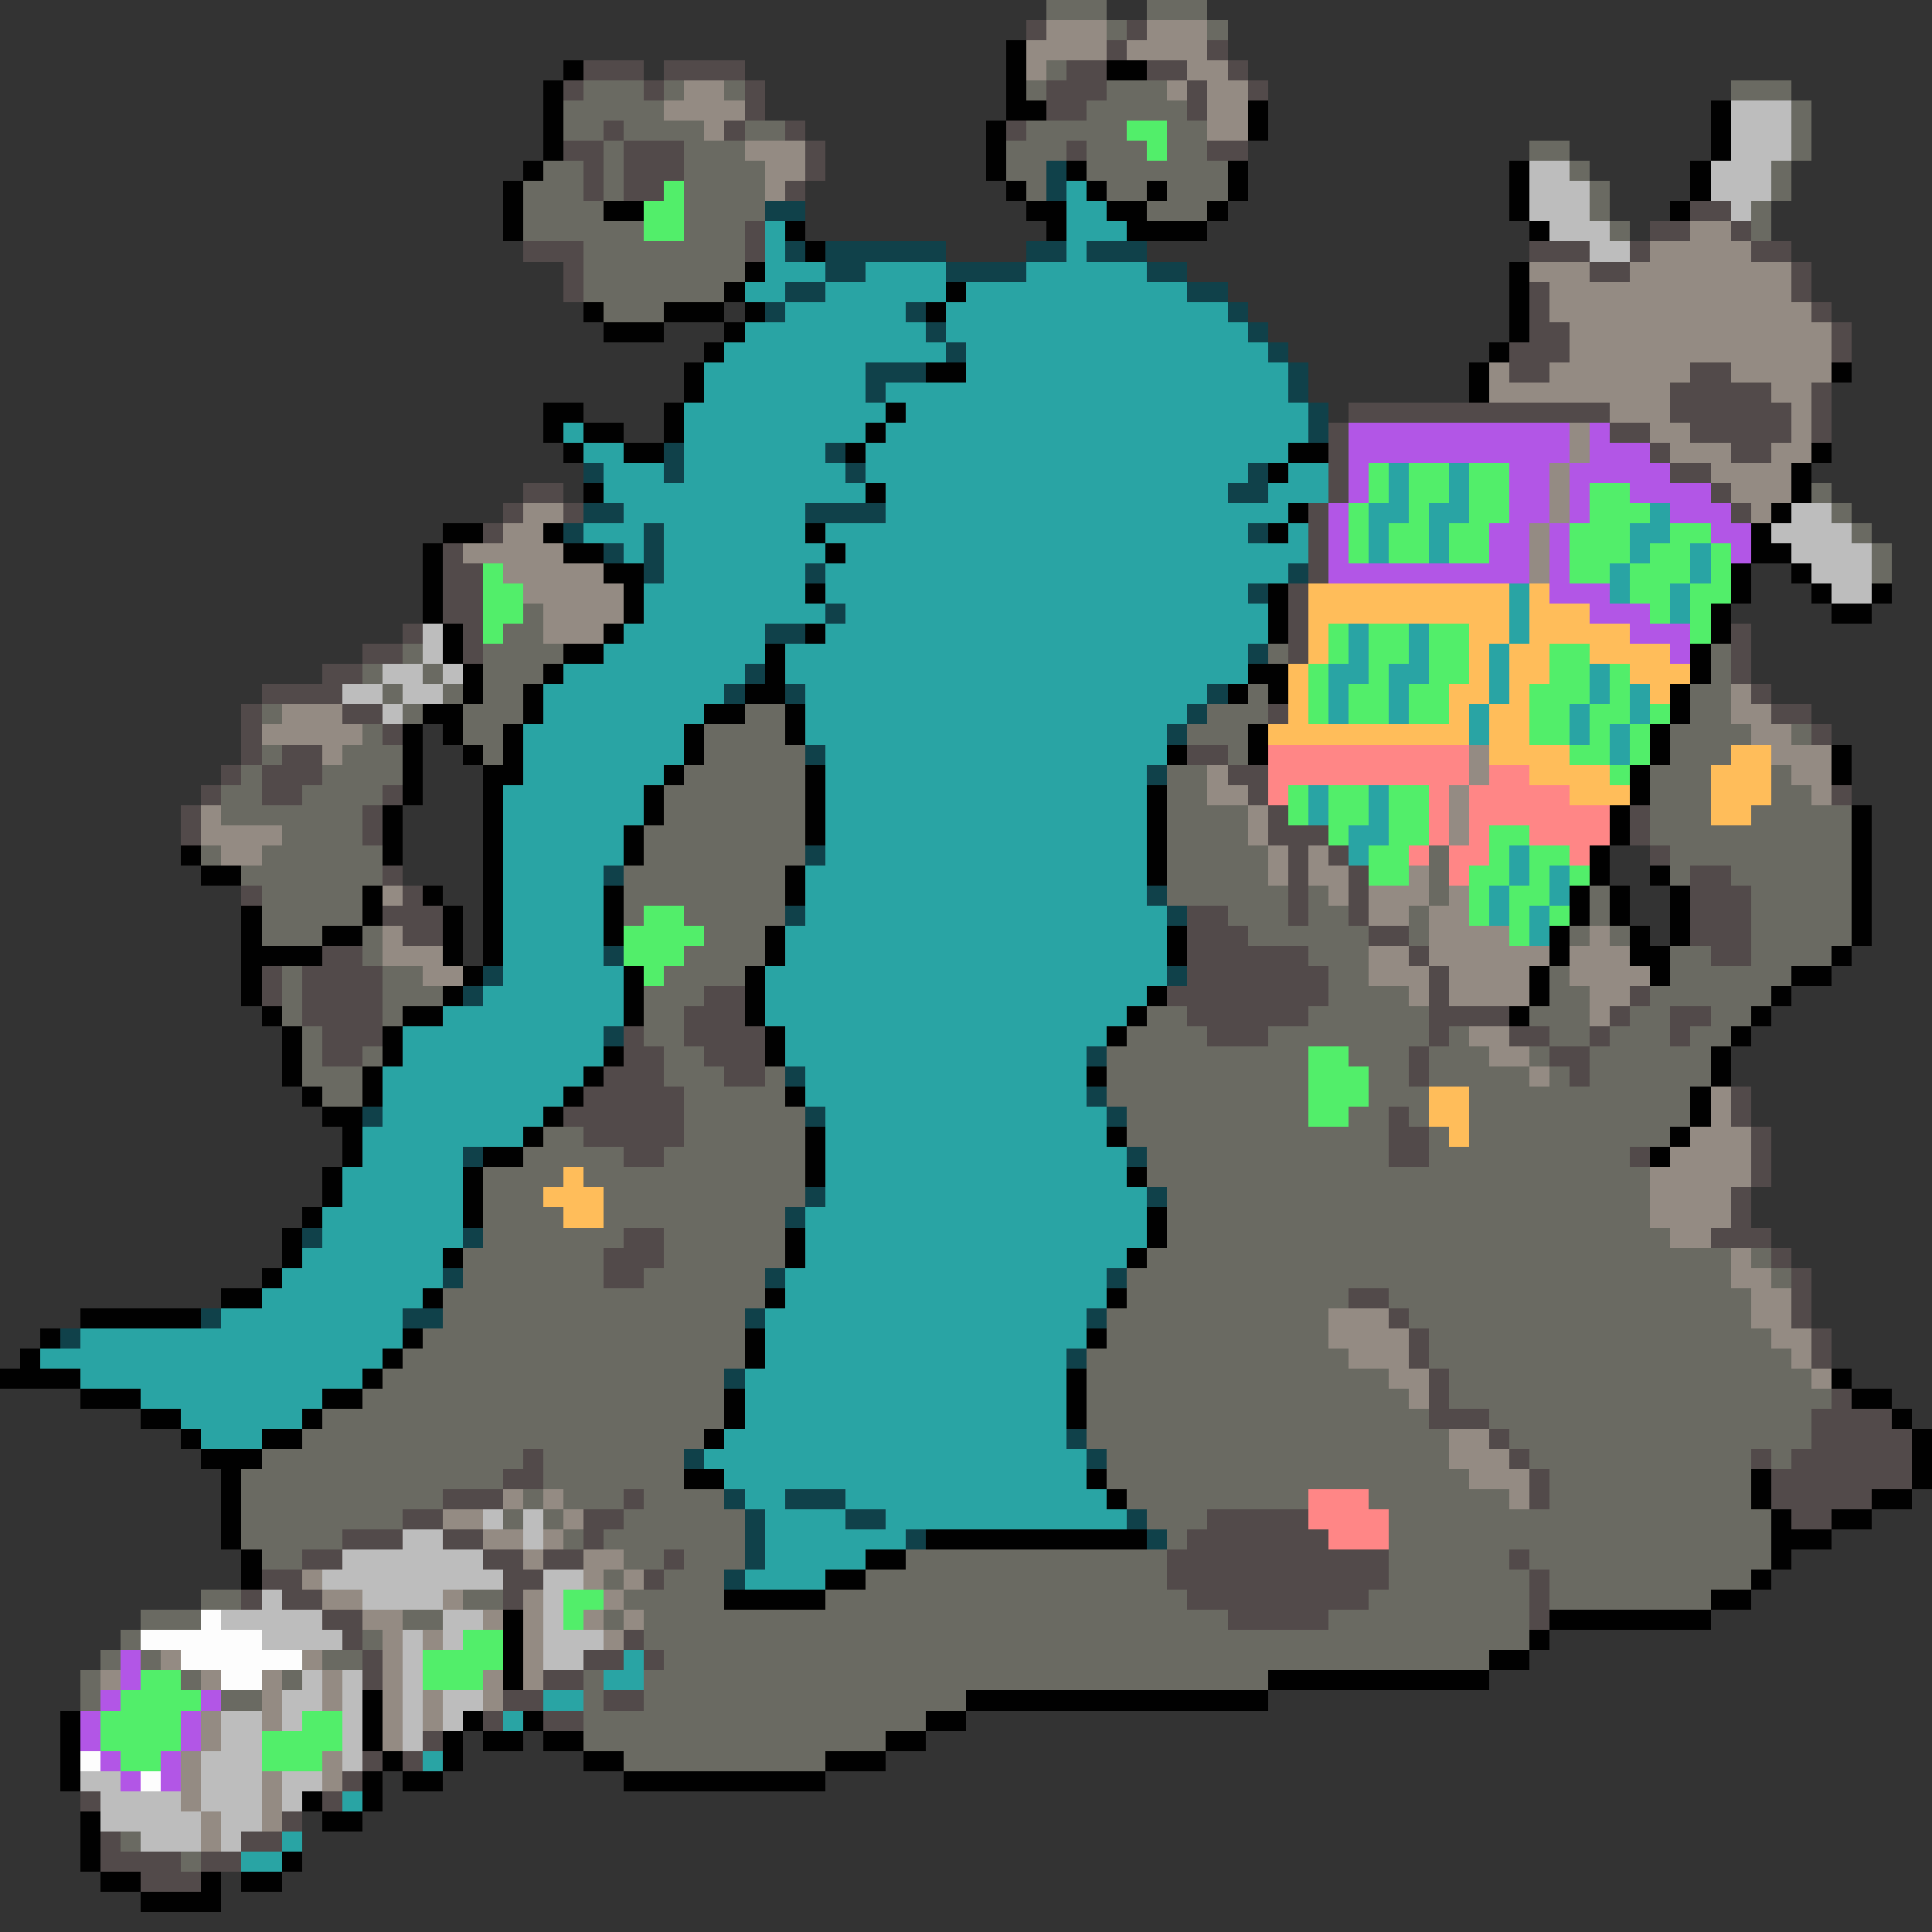 <svg xmlns="http://www.w3.org/2000/svg" viewBox="0 -0.5 96 96" shape-rendering="crispEdges">
<rect x="0" y="-0.5" width="96" height="96" fill="#333333" stroke="none"/>
<path stroke="#6a6a62" d="M52 0h3M57 0h3M55 1h1M60 1h1M52 3h1M29 4h3M33 4h1M36 4h1M51 4h1M55 4h3M86 4h3M28 5h5M54 5h5M89 5h1M28 6h2M31 6h4M37 6h2M51 6h5M58 6h2M89 6h1M30 7h1M34 7h3M50 7h3M54 7h3M58 7h2M76 7h2M89 7h1M27 8h2M30 8h1M34 8h4M50 8h2M54 8h7M78 8h1M88 8h1M26 9h3M30 9h1M34 9h4M51 9h1M55 9h2M58 9h3M79 9h1M88 9h1M26 10h4M34 10h4M57 10h3M79 10h1M87 10h1M26 11h6M34 11h3M80 11h1M87 11h1M29 12h8M29 13h8M29 14h7M30 15h3M90 24h1M91 25h1M92 26h1M93 27h1M93 28h1M26 30h1M25 31h2M20 32h1M24 32h4M63 32h1M85 32h1M18 33h1M21 33h1M24 33h3M85 33h1M19 34h1M22 34h1M24 34h2M62 34h1M84 34h2M13 35h1M20 35h1M23 35h3M37 35h2M60 35h3M84 35h2M18 36h1M23 36h2M35 36h4M59 36h3M83 36h4M89 36h1M13 37h1M17 37h3M24 37h1M35 37h5M61 37h1M83 37h3M12 38h1M16 38h4M34 38h6M58 38h2M82 38h3M88 38h1M11 39h2M15 39h4M33 39h7M58 39h2M82 39h3M88 39h2M11 40h7M33 40h7M58 40h4M82 40h3M87 40h5M14 41h4M32 41h8M58 41h4M82 41h10M10 42h1M13 42h6M32 42h8M58 42h5M71 42h1M83 42h9M12 43h7M31 43h8M58 43h5M71 43h1M83 43h1M86 43h6M13 44h5M31 44h8M58 44h6M65 44h1M71 44h1M79 44h1M87 44h5M13 45h5M31 45h1M34 45h5M61 45h3M65 45h2M70 45h1M79 45h1M87 45h5M13 46h3M18 46h1M35 46h3M62 46h6M70 46h1M78 46h1M80 46h1M87 46h5M18 47h1M34 47h4M65 47h3M83 47h2M87 47h4M14 48h1M19 48h2M33 48h4M66 48h2M77 48h1M83 48h6M14 49h1M19 49h3M32 49h3M66 49h4M77 49h2M82 49h6M14 50h1M19 50h1M32 50h2M57 50h2M65 50h6M76 50h3M81 50h2M85 50h2M15 51h1M32 51h2M56 51h4M63 51h8M72 51h1M77 51h2M80 51h3M84 51h2M15 52h1M18 52h1M33 52h2M55 52h10M67 52h3M71 52h3M76 52h1M79 52h6M15 53h3M33 53h3M38 53h1M55 53h10M68 53h2M71 53h5M77 53h1M79 53h6M16 54h2M34 54h5M55 54h10M68 54h3M73 54h11M34 55h6M56 55h9M67 55h2M70 55h1M73 55h11M27 56h2M34 56h6M56 56h13M71 56h1M73 56h10M26 57h5M33 57h7M57 57h12M71 57h10M24 58h4M29 58h11M57 58h25M24 59h3M30 59h10M58 59h24M24 60h4M30 60h9M58 60h24M24 61h7M33 61h6M58 61h25M23 62h7M33 62h6M57 62h29M87 62h1M23 63h7M32 63h6M56 63h30M88 63h1M22 64h16M56 64h11M69 64h18M22 65h15M55 65h11M70 65h17M21 66h16M55 66h11M71 66h17M20 67h17M54 67h13M71 67h18M19 68h17M54 68h15M72 68h18M18 69h18M54 69h16M72 69h19M16 70h20M54 70h17M74 70h16M15 71h20M54 71h18M75 71h15M13 72h13M27 72h7M55 72h17M76 72h11M88 72h1M12 73h13M27 73h7M55 73h18M77 73h10M12 74h10M26 74h1M28 74h3M32 74h4M56 74h9M68 74h7M77 74h10M12 75h8M25 75h1M27 75h1M31 75h6M57 75h3M69 75h19M12 76h5M28 76h1M30 76h7M58 76h1M69 76h19M13 77h2M31 77h2M34 77h3M45 77h13M69 77h6M76 77h12M30 78h1M33 78h3M43 78h15M69 78h7M77 78h10M10 79h2M23 79h2M31 79h5M41 79h18M68 79h8M77 79h8M7 80h3M20 80h2M30 80h1M32 80h29M66 80h10M6 81h1M18 81h1M32 81h44M5 82h1M7 82h1M16 82h2M33 82h41M4 83h1M9 83h1M14 83h1M29 83h1M32 83h31M4 84h1M11 84h2M29 84h1M32 84h16M29 85h17M29 86h15M31 87h10M6 91h1M9 92h1" />
<path stroke="#524a4a" d="M51 1h1M56 1h1M55 2h1M60 2h1M29 3h3M33 3h4M53 3h2M57 3h2M61 3h1M28 4h1M32 4h1M37 4h1M52 4h3M59 4h1M62 4h1M37 5h1M52 5h2M59 5h1M30 6h1M36 6h1M39 6h1M50 6h1M28 7h2M31 7h3M40 7h1M53 7h1M60 7h2M29 8h1M31 8h3M40 8h1M29 9h1M31 9h2M39 9h1M84 10h2M37 11h1M82 11h2M86 11h1M26 12h3M37 12h1M76 12h3M81 12h1M87 12h2M28 13h1M79 13h2M89 13h1M28 14h1M76 14h1M89 14h1M76 15h1M90 15h1M76 16h2M91 16h1M75 17h3M91 17h1M75 18h2M84 18h2M83 19h5M90 19h1M67 20h13M83 20h6M90 20h1M66 21h1M80 21h2M84 21h5M90 21h1M66 22h1M82 22h1M86 22h2M66 23h1M83 23h2M26 24h2M66 24h1M85 24h1M25 25h1M28 25h1M65 25h1M86 25h1M24 26h1M65 26h1M22 27h1M65 27h1M22 28h2M65 28h1M22 29h2M64 29h1M22 30h2M64 30h1M20 31h1M23 31h1M64 31h1M86 31h1M18 32h2M23 32h1M64 32h1M86 32h1M16 33h2M86 33h1M13 34h4M87 34h1M12 35h1M17 35h2M63 35h1M88 35h2M12 36h1M19 36h1M90 36h1M12 37h1M14 37h2M59 37h2M11 38h1M13 38h3M61 38h2M10 39h1M13 39h2M19 39h1M62 39h1M91 39h1M9 40h1M18 40h1M63 40h1M81 40h1M9 41h1M18 41h1M63 41h3M81 41h1M64 42h1M66 42h1M82 42h1M19 43h1M64 43h1M67 43h1M84 43h2M12 44h1M20 44h1M64 44h1M67 44h1M84 44h3M19 45h3M59 45h2M64 45h1M67 45h1M84 45h3M20 46h2M59 46h3M68 46h2M84 46h3M16 47h2M59 47h6M70 47h1M85 47h2M13 48h1M15 48h4M59 48h7M71 48h1M13 49h1M15 49h4M35 49h2M58 49h8M71 49h1M81 49h1M15 50h4M34 50h3M59 50h6M71 50h4M80 50h1M83 50h2M16 51h3M31 51h1M34 51h4M60 51h3M71 51h1M75 51h2M79 51h1M83 51h1M16 52h2M31 52h2M35 52h3M70 52h1M77 52h2M30 53h3M36 53h2M70 53h1M78 53h1M29 54h5M86 54h1M28 55h6M69 55h1M86 55h1M29 56h5M69 56h2M87 56h1M31 57h2M69 57h2M81 57h1M87 57h1M87 58h1M86 59h1M86 60h1M31 61h2M85 61h3M30 62h3M88 62h1M30 63h2M89 63h1M67 64h2M89 64h1M69 65h1M89 65h1M70 66h1M90 66h1M70 67h1M90 67h1M71 68h1M71 69h1M91 69h1M71 70h3M90 70h4M74 71h1M90 71h5M26 72h1M75 72h1M87 72h1M89 72h6M25 73h2M76 73h1M88 73h7M22 74h3M31 74h1M76 74h1M88 74h5M20 75h2M29 75h2M60 75h5M89 75h2M17 76h3M22 76h2M29 76h1M59 76h7M15 77h2M24 77h2M27 77h2M33 77h1M58 77h11M75 77h1M13 78h2M25 78h2M32 78h1M58 78h11M76 78h1M12 79h1M14 79h2M25 79h1M59 79h9M76 79h1M16 80h2M61 80h5M76 80h1M17 81h1M31 81h1M18 82h1M29 82h2M32 82h1M18 83h1M27 83h2M25 84h2M30 84h2M24 85h1M27 85h2M21 86h1M18 87h1M20 87h1M17 88h1M4 89h1M16 89h1M14 90h1M5 91h1M12 91h2M5 92h4M10 92h2M7 93h3" />
<path stroke="#948b83" d="M52 1h3M57 1h3M51 2h4M56 2h4M51 3h1M59 3h2M34 4h2M58 4h1M60 4h2M33 5h4M60 5h2M35 6h1M60 6h2M37 7h3M38 8h2M38 9h1M84 11h2M82 12h5M76 13h3M81 13h8M77 14h12M77 15h13M78 16h13M78 17h13M74 18h1M77 18h7M86 18h5M74 19h9M88 19h2M80 20h3M89 20h1M78 21h1M82 21h2M89 21h1M78 22h1M83 22h3M88 22h2M77 23h1M85 23h4M77 24h1M86 24h3M26 25h2M77 25h1M87 25h1M25 26h2M76 26h1M23 27h5M76 27h1M25 28h5M76 28h1M26 29h5M27 30h4M27 31h3M86 34h1M14 35h3M86 35h2M13 36h5M87 36h2M16 37h1M73 37h1M88 37h3M60 38h1M73 38h1M89 38h2M60 39h2M72 39h1M90 39h1M10 40h1M62 40h1M72 40h1M10 41h4M62 41h1M72 41h1M11 42h2M63 42h1M65 42h1M63 43h1M65 43h2M70 43h1M19 44h1M66 44h1M68 44h3M72 44h1M68 45h2M71 45h2M19 46h1M71 46h4M79 46h1M19 47h3M68 47h2M71 47h6M78 47h3M21 48h2M68 48h3M72 48h4M78 48h4M70 49h1M72 49h4M79 49h2M79 50h1M73 51h2M74 52h2M76 53h1M85 54h1M85 55h1M84 56h3M83 57h4M82 58h5M82 59h4M82 60h4M83 61h2M86 62h1M86 63h2M87 64h2M66 65h3M87 65h2M66 66h4M88 66h2M67 67h3M89 67h1M69 68h2M90 68h1M70 69h1M72 71h2M72 72h3M73 73h3M25 74h1M27 74h1M75 74h1M22 75h2M28 75h1M24 76h2M27 76h1M26 77h1M29 77h2M15 78h1M29 78h1M31 78h1M16 79h2M22 79h1M26 79h1M30 79h1M18 80h2M24 80h1M26 80h1M29 80h1M31 80h1M19 81h1M21 81h1M26 81h1M30 81h1M8 82h1M15 82h1M19 82h1M26 82h1M5 83h1M10 83h1M13 83h1M16 83h1M19 83h1M24 83h1M26 83h1M13 84h1M16 84h1M19 84h1M21 84h1M24 84h1M10 85h1M13 85h1M19 85h1M21 85h1M10 86h1M19 86h1M9 87h1M16 87h1M9 88h1M13 88h1M16 88h1M9 89h1M13 89h1M10 90h1M13 90h1M10 91h1" />
<path stroke="#010101" d="M50 2h1M28 3h1M50 3h1M55 3h2M27 4h1M50 4h1M27 5h1M50 5h2M62 5h1M85 5h1M27 6h1M49 6h1M62 6h1M85 6h1M27 7h1M49 7h1M85 7h1M26 8h1M49 8h1M53 8h1M61 8h1M75 8h1M84 8h1M25 9h1M50 9h1M54 9h1M57 9h1M61 9h1M75 9h1M84 9h1M25 10h1M30 10h2M51 10h2M55 10h2M60 10h1M75 10h1M83 10h1M25 11h1M39 11h1M52 11h1M56 11h4M76 11h1M40 12h1M37 13h1M75 13h1M36 14h1M47 14h1M75 14h1M29 15h1M33 15h3M37 15h1M46 15h1M75 15h1M30 16h3M36 16h1M75 16h1M35 17h1M74 17h1M34 18h1M46 18h2M73 18h1M91 18h1M34 19h1M73 19h1M27 20h2M33 20h1M44 20h1M27 21h1M29 21h2M33 21h1M43 21h1M28 22h1M31 22h2M42 22h1M64 22h2M90 22h1M63 23h1M89 23h1M29 24h1M43 24h1M89 24h1M64 25h1M88 25h1M22 26h2M27 26h1M40 26h1M63 26h1M87 26h1M21 27h1M28 27h2M41 27h1M87 27h2M21 28h1M30 28h2M86 28h1M89 28h1M21 29h1M31 29h1M40 29h1M63 29h1M86 29h1M90 29h1M93 29h1M21 30h1M31 30h1M63 30h1M85 30h1M91 30h2M22 31h1M30 31h1M40 31h1M63 31h1M85 31h1M22 32h1M28 32h2M38 32h1M84 32h1M23 33h1M27 33h1M38 33h1M62 33h2M84 33h1M23 34h1M26 34h1M37 34h2M61 34h1M63 34h1M83 34h1M21 35h2M26 35h1M35 35h2M39 35h1M83 35h1M20 36h1M22 36h1M25 36h1M34 36h1M39 36h1M62 36h1M82 36h1M20 37h1M23 37h1M25 37h1M34 37h1M58 37h1M62 37h1M82 37h1M91 37h1M20 38h1M24 38h2M33 38h1M40 38h1M81 38h1M91 38h1M20 39h1M24 39h1M32 39h1M40 39h1M57 39h1M81 39h1M19 40h1M24 40h1M32 40h1M40 40h1M57 40h1M80 40h1M92 40h1M19 41h1M24 41h1M31 41h1M40 41h1M57 41h1M80 41h1M92 41h1M9 42h1M19 42h1M24 42h1M31 42h1M57 42h1M79 42h1M92 42h1M10 43h2M24 43h1M39 43h1M57 43h1M79 43h1M82 43h1M92 43h1M18 44h1M21 44h1M24 44h1M30 44h1M39 44h1M78 44h1M80 44h1M83 44h1M92 44h1M12 45h1M18 45h1M22 45h1M24 45h1M30 45h1M78 45h1M80 45h1M83 45h1M92 45h1M12 46h1M16 46h2M22 46h1M24 46h1M30 46h1M38 46h1M58 46h1M77 46h1M81 46h1M83 46h1M92 46h1M12 47h4M22 47h1M24 47h1M38 47h1M58 47h1M77 47h1M81 47h2M91 47h1M12 48h1M23 48h1M31 48h1M37 48h1M76 48h1M82 48h1M89 48h2M12 49h1M22 49h1M31 49h1M37 49h1M57 49h1M76 49h1M88 49h1M13 50h1M20 50h2M31 50h1M37 50h1M56 50h1M75 50h1M87 50h1M14 51h1M19 51h1M38 51h1M55 51h1M86 51h1M14 52h1M19 52h1M30 52h1M38 52h1M85 52h1M14 53h1M18 53h1M29 53h1M54 53h1M85 53h1M15 54h1M18 54h1M28 54h1M39 54h1M84 54h1M16 55h2M27 55h1M84 55h1M17 56h1M26 56h1M40 56h1M55 56h1M83 56h1M17 57h1M24 57h2M40 57h1M82 57h1M16 58h1M23 58h1M40 58h1M56 58h1M16 59h1M23 59h1M15 60h1M23 60h1M57 60h1M14 61h1M39 61h1M57 61h1M14 62h1M22 62h1M39 62h1M56 62h1M13 63h1M11 64h2M21 64h1M38 64h1M55 64h1M4 65h6M2 66h1M20 66h1M37 66h1M54 66h1M1 67h1M19 67h1M37 67h1M0 68h4M18 68h1M53 68h1M91 68h1M4 69h3M16 69h2M36 69h1M53 69h1M92 69h2M7 70h2M15 70h1M36 70h1M53 70h1M94 70h1M9 71h1M13 71h2M35 71h1M95 71h1M10 72h3M95 72h1M11 73h1M34 73h2M54 73h1M87 73h1M95 73h1M11 74h1M55 74h1M87 74h1M93 74h2M11 75h1M88 75h1M91 75h2M11 76h1M46 76h11M88 76h3M12 77h1M43 77h2M88 77h1M12 78h1M41 78h2M87 78h1M36 79h5M85 79h2M25 80h1M77 80h8M25 81h1M76 81h1M25 82h1M74 82h2M25 83h1M63 83h11M18 84h1M48 84h15M3 85h1M18 85h1M23 85h1M26 85h1M46 85h2M3 86h1M18 86h1M22 86h1M24 86h2M27 86h2M44 86h2M3 87h1M19 87h1M22 87h1M29 87h2M41 87h3M3 88h1M18 88h1M20 88h2M31 88h10M15 89h1M18 89h1M4 90h1M16 90h2M4 91h1M4 92h1M14 92h1M5 93h2M10 93h1M12 93h2M7 94h4" />
<path stroke="#bdbdbd" d="M86 5h3M86 6h3M86 7h3M76 8h2M85 8h3M76 9h3M85 9h3M76 10h3M86 10h1M77 11h3M79 12h2M89 25h2M88 26h4M89 27h4M90 28h3M91 29h2M21 31h1M21 32h1M19 33h2M22 33h1M17 34h2M20 34h2M19 35h1M24 75h1M26 75h1M20 76h2M26 76h1M17 77h7M16 78h9M27 78h2M13 79h1M18 79h4M27 79h1M11 80h5M22 80h2M27 80h1M13 81h4M20 81h1M22 81h1M27 81h3M20 82h1M27 82h2M15 83h1M17 83h1M20 83h1M14 84h2M17 84h1M20 84h1M22 84h2M11 85h2M14 85h1M17 85h1M20 85h1M22 85h1M11 86h2M17 86h1M20 86h1M10 87h3M17 87h1M4 88h2M10 88h3M14 88h2M5 89h4M10 89h3M14 89h1M5 90h5M11 90h2M7 91h3M11 91h1" />
<path stroke="#52ee6a" d="M56 6h2M57 7h1M33 9h1M32 10h2M32 11h2M68 23h1M70 23h2M73 23h2M68 24h1M70 24h2M73 24h2M79 24h2M67 25h1M70 25h1M73 25h2M79 25h3M67 26h1M69 26h2M72 26h2M78 26h3M83 26h2M67 27h1M69 27h2M72 27h2M78 27h3M82 27h2M85 27h1M24 28h1M78 28h2M81 28h3M85 28h1M24 29h2M81 29h2M84 29h2M24 30h2M82 30h1M84 30h1M24 31h1M66 31h1M68 31h2M71 31h2M84 31h1M66 32h1M68 32h2M71 32h2M77 32h2M65 33h1M68 33h1M71 33h2M77 33h2M80 33h1M65 34h1M67 34h2M70 34h2M76 34h3M80 34h1M65 35h1M67 35h2M70 35h2M76 35h2M79 35h2M82 35h1M76 36h2M79 36h1M81 36h1M78 37h2M81 37h1M80 38h1M64 39h1M66 39h2M69 39h2M64 40h1M66 40h2M69 40h2M66 41h1M69 41h2M74 41h2M68 42h2M74 42h1M76 42h2M68 43h2M73 43h2M76 43h1M78 43h1M73 44h1M75 44h2M32 45h2M73 45h1M75 45h1M77 45h1M31 46h4M75 46h1M31 47h3M32 48h1M65 52h2M65 53h3M65 54h3M65 55h2M28 79h2M28 80h1M23 81h2M21 82h4M7 83h2M21 83h3M6 84h4M5 85h4M15 85h2M5 86h4M13 86h4M6 87h2M13 87h3" />
<path stroke="#10414a" d="M52 8h1M52 9h1M38 10h2M39 12h1M41 12h6M51 12h2M54 12h3M41 13h2M47 13h4M57 13h2M39 14h2M59 14h2M38 15h1M45 15h1M61 15h1M46 16h1M62 16h1M47 17h1M63 17h1M43 18h3M64 18h1M43 19h1M64 19h1M65 20h1M65 21h1M33 22h1M41 22h1M29 23h1M33 23h1M42 23h1M62 23h1M61 24h2M29 25h2M40 25h4M28 26h1M32 26h1M62 26h1M30 27h1M32 27h1M32 28h1M40 28h1M64 28h1M62 29h1M41 30h1M38 31h2M62 32h1M37 33h1M36 34h1M39 34h1M60 34h1M59 35h1M58 36h1M40 37h1M57 38h1M40 42h1M30 43h1M57 44h1M39 45h1M58 45h1M30 47h1M24 48h1M58 48h1M23 49h1M30 51h1M54 52h1M39 53h1M54 54h1M18 55h1M40 55h1M55 55h1M23 57h1M56 57h1M40 59h1M57 59h1M39 60h1M15 61h1M23 61h1M22 63h1M38 63h1M55 63h1M10 65h1M20 65h2M37 65h1M54 65h1M3 66h1M53 67h1M36 68h1M53 71h1M34 72h1M54 72h1M36 74h1M39 74h3M37 75h1M42 75h2M56 75h1M37 76h1M45 76h1M57 76h1M37 77h1M36 78h1" />
<path stroke="#29a4a4" d="M53 9h1M53 10h2M38 11h1M53 11h3M38 12h1M53 12h1M38 13h3M43 13h4M51 13h6M37 14h2M41 14h6M48 14h11M39 15h6M47 15h14M37 16h9M47 16h15M36 17h11M48 17h15M35 18h8M48 18h16M35 19h8M44 19h20M34 20h10M45 20h20M28 21h1M34 21h9M44 21h21M29 22h2M34 22h7M43 22h21M30 23h3M34 23h8M43 23h19M64 23h2M69 23h1M72 23h1M30 24h13M44 24h17M63 24h3M69 24h1M72 24h1M31 25h9M44 25h20M68 25h2M71 25h2M82 25h1M29 26h3M33 26h7M41 26h21M64 26h1M68 26h1M71 26h1M81 26h2M31 27h1M33 27h8M42 27h23M68 27h1M71 27h1M81 27h1M84 27h1M33 28h7M41 28h23M80 28h1M84 28h1M32 29h8M41 29h21M75 29h1M80 29h1M83 29h1M32 30h9M42 30h21M75 30h1M83 30h1M31 31h7M41 31h22M67 31h1M70 31h1M75 31h1M30 32h8M39 32h23M67 32h1M70 32h1M74 32h1M28 33h9M39 33h23M66 33h2M69 33h2M74 33h1M79 33h1M27 34h9M40 34h20M66 34h1M69 34h1M74 34h1M79 34h1M81 34h1M27 35h8M40 35h19M66 35h1M69 35h1M73 35h1M78 35h1M81 35h1M26 36h8M40 36h18M73 36h1M78 36h1M80 36h1M26 37h8M41 37h17M80 37h1M26 38h7M41 38h16M25 39h7M41 39h16M65 39h1M68 39h1M25 40h7M41 40h16M65 40h1M68 40h1M25 41h6M41 41h16M67 41h2M25 42h6M41 42h16M67 42h1M75 42h1M25 43h5M40 43h17M75 43h1M77 43h1M25 44h5M40 44h17M74 44h1M77 44h1M25 45h5M40 45h18M74 45h1M76 45h1M25 46h5M39 46h19M76 46h1M25 47h5M39 47h19M25 48h6M38 48h20M24 49h7M38 49h19M22 50h9M38 50h18M20 51h10M39 51h16M20 52h10M39 52h15M19 53h10M40 53h14M19 54h9M40 54h14M19 55h8M41 55h14M18 56h8M41 56h14M18 57h5M41 57h15M17 58h6M41 58h15M17 59h6M41 59h16M16 60h7M40 60h17M16 61h7M40 61h17M15 62h7M40 62h16M14 63h8M39 63h16M13 64h8M39 64h16M11 65h9M38 65h16M4 66h16M38 66h16M2 67h17M38 67h15M4 68h14M37 68h16M7 69h9M37 69h16M9 70h6M37 70h16M10 71h3M36 71h17M35 72h19M36 73h18M37 74h2M42 74h13M38 75h4M44 75h12M38 76h7M38 77h5M37 78h4M31 82h1M30 83h2M27 84h2M25 85h1M21 87h1M17 89h1M14 91h1M12 92h2" />
<path stroke="#b256e6" d="M67 21h11M79 21h1M67 22h11M79 22h3M67 23h1M75 23h2M78 23h5M67 24h1M75 24h2M78 24h1M81 24h4M66 25h1M75 25h2M78 25h1M83 25h3M66 26h1M74 26h2M77 26h1M85 26h2M66 27h1M74 27h2M77 27h1M86 27h1M66 28h10M77 28h1M77 29h3M79 30h3M81 31h3M83 32h1M6 82h1M6 83h1M5 84h1M10 84h1M4 85h1M9 85h1M4 86h1M9 86h1M5 87h1M8 87h1M6 88h1M8 88h1" />
<path stroke="#ffbd5a" d="M65 29h10M76 29h1M65 30h10M76 30h3M65 31h1M73 31h2M76 31h5M65 32h1M73 32h1M75 32h2M79 32h4M64 33h1M73 33h1M75 33h2M81 33h3M64 34h1M72 34h2M75 34h1M82 34h1M64 35h1M72 35h1M74 35h2M63 36h10M74 36h2M74 37h4M86 37h2M76 38h4M85 38h3M78 39h3M85 39h3M85 40h2M71 54h2M71 55h2M72 56h1M28 58h1M27 59h3M28 60h2" />
<path stroke="#ff8686" d="M63 37h10M63 38h10M74 38h2M63 39h1M71 39h1M73 39h5M71 40h1M73 40h7M71 41h1M73 41h1M76 41h4M70 42h1M72 42h2M78 42h1M72 43h1M65 74h3M65 75h4M66 76h3" />
<path stroke="#fdfdfd" d="M10 80h1M7 81h6M9 82h6M11 83h2M4 87h1M7 88h1" />
</svg>